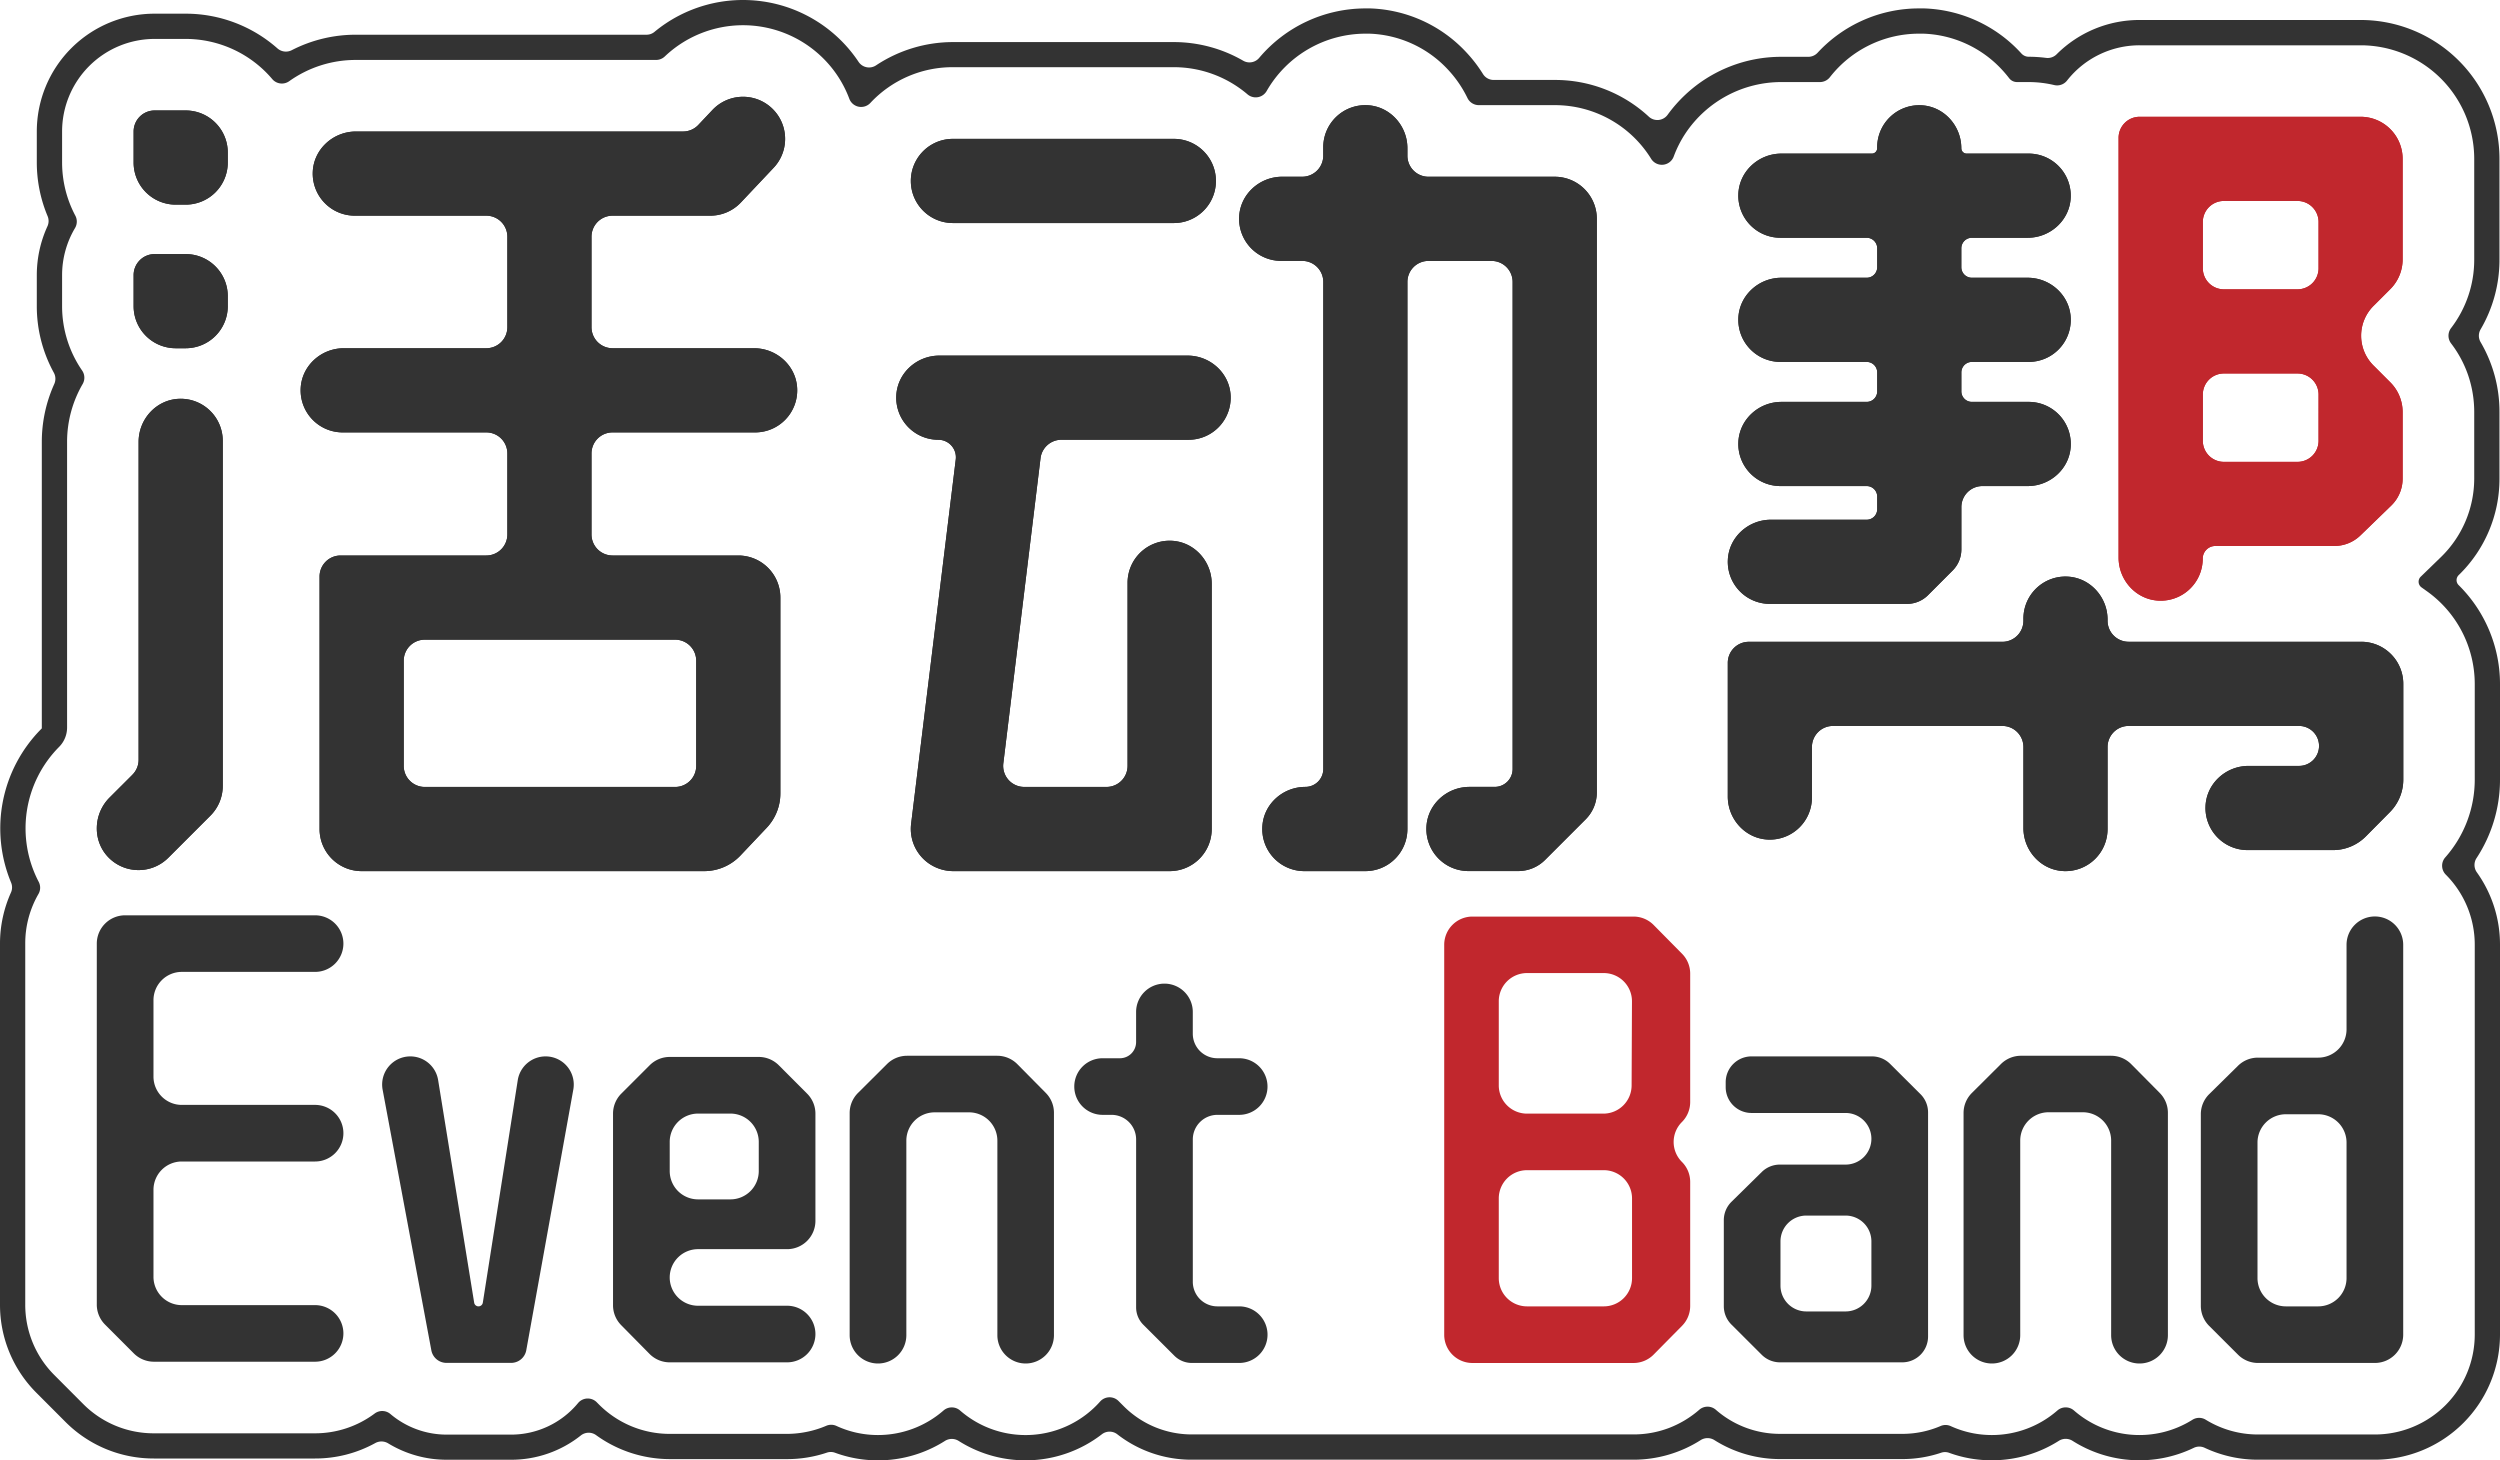 <svg xmlns="http://www.w3.org/2000/svg" viewBox="0 0 1188.12 694.04"><g id="图层_2" data-name="图层 2"><g id="图层_24" data-name="图层 24"><path d="M163.2,633.7h0a13.46,13.46,0,0,1-13.46,13.45H73.14a13.49,13.49,0,0,1-9.54-3.95L49.93,629.51A13.45,13.45,0,0,1,46,620V448.41A13.46,13.46,0,0,1,59.47,435h90.27a13.46,13.46,0,0,1,13.46,13.45h0a13.45,13.45,0,0,1-13.46,13.44H86.4A13.46,13.46,0,0,0,72.94,475.3v36.35A13.46,13.46,0,0,0,86.4,525.1h63.34a13.45,13.45,0,0,1,13.46,13.44h0A13.46,13.46,0,0,1,149.74,552H86.4a13.46,13.46,0,0,0-13.46,13.45v41.37A13.46,13.46,0,0,0,86.4,620.26h63.34A13.45,13.45,0,0,1,163.2,633.7Z" style="fill:#333"/><path d="M195,502.05a13.39,13.39,0,0,1,13.22,11.25l17.13,105.8a2.08,2.08,0,0,0,2.06,1.75h0a2.08,2.08,0,0,0,2.05-1.76l16.6-105.72a13.39,13.39,0,0,1,13.23-11.32h0a13.38,13.38,0,0,1,13.18,15.75L250.11,641.71a7.32,7.32,0,0,1-7.21,6H212.2a7.33,7.33,0,0,1-7.21-6L181.84,517.87A13.38,13.38,0,0,1,195,502.05Z" style="fill:#333"/><path d="M374.07,593.66H331.74a13.46,13.46,0,0,0-13.46,13.45h0a13.45,13.45,0,0,0,13.46,13.44h42.33A13.46,13.46,0,0,1,387.53,634h0a13.46,13.46,0,0,1-13.46,13.45H318.29a13.47,13.47,0,0,1-9.59-4l-13.49-13.68a13.42,13.42,0,0,1-3.87-9.43v-91.1a13.46,13.46,0,0,1,3.94-9.5l13.43-13.43a13.45,13.45,0,0,1,9.53-4h42.39a13.49,13.49,0,0,1,9.54,4l13.43,13.46a13.43,13.43,0,0,1,3.93,9.5v51A13.46,13.46,0,0,1,374.07,593.66ZM331.74,570h15.39a13.46,13.46,0,0,0,13.47-13.45V542.68a13.46,13.46,0,0,0-13.47-13.45H331.74a13.46,13.46,0,0,0-13.46,13.45v13.89A13.46,13.46,0,0,0,331.74,570Z" style="fill:#333"/><path d="M417.27,648h0a13.46,13.46,0,0,1-13.47-13.45V528.91a13.47,13.47,0,0,1,4-9.53l13.77-13.71a13.51,13.51,0,0,1,9.51-3.92h42.84a13.5,13.5,0,0,1,9.58,4L497,519.4a13.42,13.42,0,0,1,3.89,9.45V634.59A13.46,13.46,0,0,1,487.41,648h0A13.46,13.46,0,0,1,474,634.59v-92.5a13.46,13.46,0,0,0-13.47-13.45H444.2a13.46,13.46,0,0,0-13.46,13.45v92.5A13.46,13.46,0,0,1,417.27,648Z" style="fill:#333"/><path d="M602.39,634.3h0A13.44,13.44,0,0,1,589,647.74H566.39a11.72,11.72,0,0,1-8.27-3.42l-14.75-14.73a11.65,11.65,0,0,1-3.43-8.26V541.52a11.69,11.69,0,0,0-11.69-11.69H524a13.45,13.45,0,0,1-13.45-13.45h0A13.45,13.45,0,0,1,524,502.93h8.24a7.69,7.69,0,0,0,7.69-7.69v-14.3a13.48,13.48,0,0,1,13.48-13.47h0a13.46,13.46,0,0,1,13.46,13.46v10.33a11.66,11.66,0,0,0,11.67,11.67h10.39a13.46,13.46,0,0,1,13.45,13.46h0A13.44,13.44,0,0,1,589,529.83H578.57a11.69,11.69,0,0,0-11.69,11.69v67.65a11.67,11.67,0,0,0,11.67,11.68h10.39A13.45,13.45,0,0,1,602.39,634.3Z" style="fill:#333"/><path d="M799.43,533.14l-.21.21a13.39,13.39,0,0,0,.11,18.85h0a13.43,13.43,0,0,1,3.93,9.48v59a13.39,13.39,0,0,1-3.87,9.41l-13.5,13.67a13.43,13.43,0,0,1-9.55,4H699.78a13.41,13.41,0,0,1-13.42-13.4V449a13.41,13.41,0,0,1,13.42-13.4h76.56a13.43,13.43,0,0,1,9.55,4l13.5,13.67a13.39,13.39,0,0,1,3.87,9.41v61.15A13.4,13.4,0,0,1,799.43,533.14Zm-87.14-57.29v40a13.41,13.41,0,0,0,13.42,13.4H762a13.42,13.42,0,0,0,13.42-13.34l.17-40a13.4,13.4,0,0,0-13.42-13.46H725.71A13.41,13.41,0,0,0,712.29,475.85Zm49.91,80.28H725.71a13.41,13.41,0,0,0-13.42,13.4v37.92a13.41,13.41,0,0,0,13.42,13.4H762.2a13.41,13.41,0,0,0,13.42-13.4V569.53A13.41,13.41,0,0,0,762.2,556.13Z" style="fill:#c1272d"/><path d="M837.25,643.85l-14.42-14.39a12.26,12.26,0,0,1-3.59-8.67V579.88a12.26,12.26,0,0,1,3.65-8.74L837.26,557a12.28,12.28,0,0,1,8.62-3.53H877.1a12.27,12.27,0,0,0,12.28-12.27h0a12.27,12.27,0,0,0-12.28-12.26H832.41a12.27,12.27,0,0,1-12.28-12.27v-2.36a12.27,12.27,0,0,1,12.28-12.26h57.21a12.27,12.27,0,0,1,8.68,3.59L912.71,520a12.23,12.23,0,0,1,3.6,8.67V635.18A12.28,12.28,0,0,1,904,647.45h-58.1A12.28,12.28,0,0,1,837.25,643.85ZM877.1,577.7H858.45A12.27,12.27,0,0,0,846.17,590v21a12.27,12.27,0,0,0,12.28,12.26H877.1A12.27,12.27,0,0,0,889.38,611V590A12.27,12.27,0,0,0,877.1,577.7Z" style="fill:#333"/><path d="M946.65,648h0a13.46,13.46,0,0,1-13.47-13.45V528.91a13.43,13.43,0,0,1,4-9.53l13.77-13.71a13.47,13.47,0,0,1,9.51-3.92h42.84a13.48,13.48,0,0,1,9.57,4l13.53,13.66a13.42,13.42,0,0,1,3.89,9.45V634.59A13.46,13.46,0,0,1,1016.79,648h0a13.46,13.46,0,0,1-13.47-13.45v-92.5a13.46,13.46,0,0,0-13.47-13.45H973.58a13.46,13.46,0,0,0-13.47,13.45v92.5A13.46,13.46,0,0,1,946.65,648Z" style="fill:#333"/><path d="M1073.07,502.64h28.65a13.46,13.46,0,0,0,13.47-13.45V449a13.46,13.46,0,0,1,13.47-13.45h0A13.46,13.46,0,0,1,1142.12,449V634.3a13.45,13.45,0,0,1-13.46,13.44h-55.54a13.43,13.43,0,0,1-9.52-3.94l-13.72-13.69a13.49,13.49,0,0,1-3.94-9.51V529.54a13.4,13.4,0,0,1,4-9.57l13.66-13.46A13.49,13.49,0,0,1,1073.07,502.64Zm13.27,118.21h15.38a13.46,13.46,0,0,0,13.47-13.45V543a13.46,13.46,0,0,0-13.47-13.45h-15.38A13.46,13.46,0,0,0,1072.87,543V607.4A13.46,13.46,0,0,0,1086.34,620.85Z" style="fill:#333"/><path d="M65.87,413.5a19.93,19.93,0,0,1-14.31-6c-7.71-7.9-7.27-20.67.53-28.47l10.85-10.85a10,10,0,0,0,2.93-7.08V210c0-10.84,8.44-20.08,19.27-20.47a20,20,0,0,1,20.73,20v164A20,20,0,0,1,100,387.64l-20,20A19.94,19.94,0,0,1,65.87,413.5Z" style="fill:#333"/><path d="M108.25,140.75v4.75a20,20,0,0,1-20,20H83.5a20,20,0,0,1-20-20V130.75a10,10,0,0,1,10-10H88.25A20,20,0,0,1,108.25,140.75Z" style="fill:#333"/><path d="M108.25,72.5v4.75a20,20,0,0,1-20,20H83.5a20,20,0,0,1-20-20V62.5a10,10,0,0,1,10-10H88.25A20,20,0,0,1,108.25,72.5Z" style="fill:#333"/><path d="M358.87,205.5a20,20,0,0,0,20-20.68c-.36-10.87-9.64-19.32-20.51-19.32H291.11a10,10,0,0,1-10-10v-43a10,10,0,0,1,10-10h46.44a20,20,0,0,0,14.55-6.27l15.57-16.5a20,20,0,0,0-29.09-27.46l-6.69,7.09a10,10,0,0,1-7.28,3.14H169.15C158.28,62.5,149,71,148.63,81.82a20,20,0,0,0,20,20.68h62.49a10,10,0,0,1,10,10v43a10,10,0,0,1-10,10H163.4c-10.87,0-20.15,8.45-20.52,19.32a20,20,0,0,0,20,20.68h68.24a10,10,0,0,1,10,10V254a10,10,0,0,1-10,10H161.87a10,10,0,0,0-10,10V394a20,20,0,0,0,20,20H334.63a23.8,23.8,0,0,0,17.28-7.43l12.45-13.16A23.8,23.8,0,0,0,370.87,377V284a20,20,0,0,0-20-20H291.11a10,10,0,0,1-10-10V215.5a10,10,0,0,1,10-10ZM320.87,374h-119a10,10,0,0,1-10-10V314a10,10,0,0,1,10-10h119a10,10,0,0,1,10,10V364A10,10,0,0,1,320.87,374Z" style="fill:#333"/><path d="M557.87,106h-105a20,20,0,0,1,0-40h105a20,20,0,0,1,0,40Z" style="fill:#333"/><path d="M564.87,209a20,20,0,0,0,20-20.73c-.38-10.83-9.62-19.27-20.47-19.27h-118c-10.84,0-20.08,8.44-20.46,19.27a20,20,0,0,0,20,20.73h0a8.34,8.34,0,0,1,8.28,9.35L433,391.55A20,20,0,0,0,442.43,411,20.54,20.54,0,0,0,453.26,414H555.87a20,20,0,0,0,20-20V277.45c0-10.84-8.43-20.08-19.27-20.46a20,20,0,0,0-20.73,20v87a10,10,0,0,1-10,10H486.75a10,10,0,0,1-9.92-11.21l17.68-145a10,10,0,0,1,9.93-8.79Z" style="fill:#333"/><path d="M738.87,84h-60a10,10,0,0,1-10-10V70.45c0-10.84-8.43-20.08-19.27-20.46a20,20,0,0,0-20.73,20v4a10,10,0,0,1-10,10h-9.52c-10.84,0-20.08,8.44-20.46,19.27a20,20,0,0,0,20,20.73h10a10,10,0,0,1,10,10V365.45a8.51,8.51,0,0,1-8.52,8.52h0c-10.44,0-19.49,7.81-20.4,18.21A20,20,0,0,0,619.87,414h29a20,20,0,0,0,20-20V134a10,10,0,0,1,10-10h30a10,10,0,0,1,10,10V365.45a8.51,8.51,0,0,1-8.52,8.52h-12c-10.84,0-20.08,8.44-20.46,19.27a20,20,0,0,0,20,20.73h23.61a18.07,18.07,0,0,0,12.8-5.3l19.29-19.29a18.11,18.11,0,0,0,5.3-12.8V104A20,20,0,0,0,738.87,84Z" style="fill:#333"/><path d="M964.12,172a20,20,0,0,0,20-20.73c-.38-10.83-9.62-19.27-20.47-19.27H937.12a5,5,0,0,1-5-5v-9a5,5,0,0,1,5-5h26.52c10.85,0,20.09-8.43,20.47-19.27a20,20,0,0,0-20-20.73H934.64a2.52,2.52,0,0,1-2.52-2.52h0c0-10.84-8.43-20.08-19.27-20.46a20,20,0,0,0-20.73,20v.48A2.52,2.52,0,0,1,889.6,73h-43c-10.84,0-20.08,8.44-20.46,19.27a20,20,0,0,0,20,20.73h41a5,5,0,0,1,5,5v9a5,5,0,0,1-5,5H846.6c-10.84,0-20.08,8.44-20.46,19.27a20,20,0,0,0,20,20.73h41a5,5,0,0,1,5,5v9a5,5,0,0,1-5,5H846.6c-10.84,0-20.08,8.44-20.46,19.27a20,20,0,0,0,20,20.73h41a5,5,0,0,1,5,5v6a5,5,0,0,1-5,5H841.6c-10.84,0-20.08,8.44-20.46,19.27a20,20,0,0,0,20,20.73h65.14a14.17,14.17,0,0,0,10-4.14L928,271.12a14.17,14.17,0,0,0,4.14-10V241a10,10,0,0,1,10-10h21.52c10.85,0,20.09-8.43,20.47-19.27a20,20,0,0,0-20-20.73h-27a5,5,0,0,1-5-5v-9a5,5,0,0,1,5-5Z" style="fill:#333"/><path d="M1122.12,305h-110.5a10,10,0,0,1-10-10v-.52c0-10.84-8.43-20.08-19.27-20.46a20,20,0,0,0-20.73,20v1a10,10,0,0,1-10,10H831.12a10,10,0,0,0-10,10v63.52c0,10.85,8.44,20.09,19.27,20.47a20,20,0,0,0,20.73-20V355a10,10,0,0,1,10-10h80.5a10,10,0,0,1,10,10v38.52c0,10.85,8.44,20.09,19.27,20.47a20,20,0,0,0,20.73-20V355a10,10,0,0,1,10-10h81a9.5,9.5,0,0,1,9.5,9.5h0a9.5,9.5,0,0,1-9.5,9.5h-24c-10.84,0-20.08,8.44-20.46,19.27a20,20,0,0,0,20,20.73h40.59a22,22,0,0,0,15.61-6.5l11.44-11.55a21.94,21.94,0,0,0,6.36-15.46V325A20,20,0,0,0,1122.12,305Z" style="fill:#333"/><path d="M1128,145.39l8-8a20,20,0,0,0,5.85-14.14V75.5a20,20,0,0,0-20-20h-105a10,10,0,0,0-10,10V265c0,10.85,8.44,20.08,19.27,20.47a20,20,0,0,0,20.73-20h0a6,6,0,0,1,6-6h56.55a17.78,17.78,0,0,0,12.37-5l14.68-14.22a17.81,17.81,0,0,0,5.4-12.77V195.85a20,20,0,0,0-5.85-14.14l-8-8A20,20,0,0,1,1128,145.39Zm-26.11,64.11a10,10,0,0,1-10,10h-35a10,10,0,0,1-10-10v-22a10,10,0,0,1,10-10h35a10,10,0,0,1,10,10Zm0-82a10,10,0,0,1-10,10h-35a10,10,0,0,1-10-10v-22a10,10,0,0,1,10-10h35a10,10,0,0,1,10,10Z" style="fill:#c1272d"/><path d="M65.87,413.5a19.93,19.93,0,0,1-14.31-6c-7.71-7.9-7.27-20.67.53-28.47l10.85-10.85a10,10,0,0,0,2.93-7.08V210c0-10.84,8.44-20.08,19.27-20.47a20,20,0,0,1,20.73,20v164A20,20,0,0,1,100,387.64l-20,20A19.94,19.94,0,0,1,65.87,413.5Z" style="fill:#333"/><path d="M108.25,140.75v4.75a20,20,0,0,1-20,20H83.5a20,20,0,0,1-20-20V130.75a10,10,0,0,1,10-10H88.25A20,20,0,0,1,108.25,140.75Z" style="fill:#333"/><path d="M108.25,72.5v4.75a20,20,0,0,1-20,20H83.5a20,20,0,0,1-20-20V62.5a10,10,0,0,1,10-10H88.25A20,20,0,0,1,108.25,72.5Z" style="fill:#333"/><path d="M358.87,205.5a20,20,0,0,0,20-20.68c-.36-10.87-9.64-19.32-20.51-19.32H291.11a10,10,0,0,1-10-10v-43a10,10,0,0,1,10-10h46.44a20,20,0,0,0,14.55-6.27l15.57-16.5a20,20,0,0,0-29.09-27.46l-6.69,7.09a10,10,0,0,1-7.28,3.14H169.15C158.28,62.5,149,71,148.63,81.82a20,20,0,0,0,20,20.68h62.49a10,10,0,0,1,10,10v43a10,10,0,0,1-10,10H163.4c-10.87,0-20.15,8.45-20.52,19.32a20,20,0,0,0,20,20.68h68.24a10,10,0,0,1,10,10V254a10,10,0,0,1-10,10H161.87a10,10,0,0,0-10,10V394a20,20,0,0,0,20,20H334.63a23.8,23.8,0,0,0,17.28-7.43l12.45-13.16A23.8,23.8,0,0,0,370.87,377V284a20,20,0,0,0-20-20H291.11a10,10,0,0,1-10-10V215.5a10,10,0,0,1,10-10ZM320.87,374h-119a10,10,0,0,1-10-10V314a10,10,0,0,1,10-10h119a10,10,0,0,1,10,10V364A10,10,0,0,1,320.87,374Z" style="fill:#333"/><path d="M557.87,106h-105a20,20,0,0,1,0-40h105a20,20,0,0,1,0,40Z" style="fill:#333"/><path d="M564.87,209a20,20,0,0,0,20-20.73c-.38-10.83-9.62-19.27-20.47-19.27h-118c-10.84,0-20.08,8.44-20.46,19.27a20,20,0,0,0,20,20.73h0a8.34,8.34,0,0,1,8.28,9.35L433,391.55A20,20,0,0,0,442.43,411,20.54,20.54,0,0,0,453.26,414H555.87a20,20,0,0,0,20-20V277.45c0-10.84-8.43-20.08-19.27-20.46a20,20,0,0,0-20.73,20v87a10,10,0,0,1-10,10H486.75a10,10,0,0,1-9.92-11.21l17.68-145a10,10,0,0,1,9.93-8.79Z" style="fill:#333"/><path d="M738.87,84h-60a10,10,0,0,1-10-10V70.45c0-10.84-8.43-20.08-19.27-20.46a20,20,0,0,0-20.73,20v4a10,10,0,0,1-10,10h-9.52c-10.84,0-20.08,8.44-20.46,19.27a20,20,0,0,0,20,20.73h10a10,10,0,0,1,10,10V365.45a8.51,8.51,0,0,1-8.52,8.52h0c-10.44,0-19.49,7.81-20.4,18.21A20,20,0,0,0,619.87,414h29a20,20,0,0,0,20-20V134a10,10,0,0,1,10-10h30a10,10,0,0,1,10,10V365.45a8.51,8.51,0,0,1-8.52,8.52h-12c-10.84,0-20.08,8.44-20.46,19.27a20,20,0,0,0,20,20.73h23.61a18.07,18.07,0,0,0,12.8-5.3l19.29-19.29a18.11,18.11,0,0,0,5.3-12.8V104A20,20,0,0,0,738.87,84Z" style="fill:#333"/><path d="M964.12,172a20,20,0,0,0,20-20.73c-.38-10.83-9.62-19.27-20.47-19.27H937.12a5,5,0,0,1-5-5v-9a5,5,0,0,1,5-5h26.52c10.85,0,20.09-8.43,20.47-19.27a20,20,0,0,0-20-20.73H934.64a2.52,2.52,0,0,1-2.52-2.52h0c0-10.84-8.43-20.08-19.27-20.46a20,20,0,0,0-20.73,20v.48A2.52,2.52,0,0,1,889.6,73h-43c-10.84,0-20.08,8.44-20.46,19.27a20,20,0,0,0,20,20.73h41a5,5,0,0,1,5,5v9a5,5,0,0,1-5,5H846.6c-10.84,0-20.08,8.44-20.46,19.27a20,20,0,0,0,20,20.73h41a5,5,0,0,1,5,5v9a5,5,0,0,1-5,5H846.6c-10.84,0-20.08,8.44-20.46,19.27a20,20,0,0,0,20,20.73h41a5,5,0,0,1,5,5v6a5,5,0,0,1-5,5H841.6c-10.84,0-20.08,8.44-20.46,19.27a20,20,0,0,0,20,20.73h65.14a14.17,14.17,0,0,0,10-4.14L928,271.12a14.17,14.17,0,0,0,4.14-10V241a10,10,0,0,1,10-10h21.52c10.85,0,20.09-8.43,20.47-19.27a20,20,0,0,0-20-20.73h-27a5,5,0,0,1-5-5v-9a5,5,0,0,1,5-5Z" style="fill:#333"/><path d="M1122.12,305h-110.5a10,10,0,0,1-10-10v-.52c0-10.84-8.43-20.08-19.27-20.46a20,20,0,0,0-20.73,20v1a10,10,0,0,1-10,10H831.12a10,10,0,0,0-10,10v63.52c0,10.85,8.44,20.09,19.27,20.47a20,20,0,0,0,20.73-20V355a10,10,0,0,1,10-10h80.5a10,10,0,0,1,10,10v38.52c0,10.85,8.44,20.09,19.27,20.47a20,20,0,0,0,20.73-20V355a10,10,0,0,1,10-10h81a9.5,9.5,0,0,1,9.5,9.5h0a9.5,9.5,0,0,1-9.5,9.5h-24c-10.84,0-20.08,8.44-20.46,19.27a20,20,0,0,0,20,20.73h40.59a22,22,0,0,0,15.61-6.5l11.44-11.55a21.94,21.94,0,0,0,6.36-15.46V325A20,20,0,0,0,1122.12,305Z" style="fill:#333"/><path d="M1128,145.39l8-8a20,20,0,0,0,5.85-14.14V75.5a20,20,0,0,0-20-20h-105a10,10,0,0,0-10,10V265c0,10.85,8.44,20.08,19.27,20.47a20,20,0,0,0,20.73-20h0a6,6,0,0,1,6-6h56.55a17.78,17.78,0,0,0,12.37-5l14.68-14.22a17.81,17.81,0,0,0,5.4-12.77V195.85a20,20,0,0,0-5.85-14.14l-8-8A20,20,0,0,1,1128,145.39Zm-26.11,64.11a10,10,0,0,1-10,10h-35a10,10,0,0,1-10-10v-22a10,10,0,0,1,10-10h35a10,10,0,0,1,10,10Zm0-82a10,10,0,0,1-10,10h-35a10,10,0,0,1-10-10v-22a10,10,0,0,1,10-10h35a10,10,0,0,1,10,10Z" style="fill:#c1272d"/><path d="M1188.12,370.46V325a66.11,66.11,0,0,0-19.64-46.91,3.33,3.33,0,0,1,0-4.76,63.71,63.71,0,0,0,19.39-45.75v-31.7a65.3,65.3,0,0,0-8.95-33.25,6,6,0,0,1,0-6.13,65.39,65.39,0,0,0,8.95-33.26V75.5a66,66,0,0,0-66-66h-105a55.64,55.64,0,0,0-39.46,16.3,6,6,0,0,1-5,1.71,66,66,0,0,0-8.27-.54,4.69,4.69,0,0,1-3.45-1.53l-.48-.52A65.31,65.31,0,0,0,914.49,4c-.8,0-1.59,0-2.37,0a65.6,65.6,0,0,0-48.34,21.1,6,6,0,0,1-4.39,1.9H846.6A66.56,66.56,0,0,0,801.07,44.9a67.72,67.72,0,0,0-8.58,9.71,6,6,0,0,1-8.9.83A65.54,65.54,0,0,0,738.87,38h-29a6,6,0,0,1-5.1-2.84,66.36,66.36,0,0,0-7.83-10.21A65.31,65.31,0,0,0,651.24,4c-.8,0-1.59,0-2.37,0a66.14,66.14,0,0,0-50.45,23.51,6,6,0,0,1-7.57,1.36,65.92,65.92,0,0,0-33-8.87h-105A66.17,66.17,0,0,0,416.3,31.09,6,6,0,0,1,408,29.35a66,66,0,0,0-97-14.17,5.88,5.88,0,0,1-3.75,1.32H169.14a66.38,66.38,0,0,0-30.46,7.34,6.09,6.09,0,0,1-6.85-.86A65.87,65.87,0,0,0,88.25,6.5H73.49a56,56,0,0,0-56,56V77.25a66,66,0,0,0,5.15,25.51,6,6,0,0,1-.08,4.76,55.75,55.75,0,0,0-5.07,23.23V145.5a65.57,65.57,0,0,0,8.1,31.63,6,6,0,0,1,.22,5.32A66.85,66.85,0,0,0,19.87,210V346.16l-.3.31a67.07,67.07,0,0,0-14.29,73,5.9,5.9,0,0,1-.06,4.68A59.39,59.39,0,0,0,0,448.41V620a59.06,59.06,0,0,0,17.38,42L31.05,675.7a59.09,59.09,0,0,0,42.08,17.45h76.6a58.92,58.92,0,0,0,28.62-7.34,6.13,6.13,0,0,1,6.14.15,53.31,53.31,0,0,0,27.71,7.78h30.7A53.12,53.12,0,0,0,276,682.23a6,6,0,0,1,7.24-.22,59.91,59.91,0,0,0,35.05,11.43h55.77a59.19,59.19,0,0,0,18.86-3.06,5.78,5.78,0,0,1,3.83,0,59.36,59.36,0,0,0,52.31-5.57,6.1,6.1,0,0,1,6.57,0,59.32,59.32,0,0,0,68-3.15,6,6,0,0,1,7.39,0,57.29,57.29,0,0,0,35.32,12.06H776.33a59.44,59.44,0,0,0,31.89-9.3,6.12,6.12,0,0,1,6.57,0,58.2,58.2,0,0,0,31.14,9H904a57.7,57.7,0,0,0,18.48-3,5.73,5.73,0,0,1,3.77,0A58.66,58.66,0,0,0,946.64,694a59.33,59.33,0,0,0,31.79-9.23,6.1,6.1,0,0,1,6.57,0,59.3,59.3,0,0,0,57.64,3.29,6,6,0,0,1,5.12,0,59.36,59.36,0,0,0,25.36,5.66h55.53a59.53,59.53,0,0,0,59.47-59.45V449a59,59,0,0,0-11.06-34.51,6,6,0,0,1,0-6.81A67.9,67.9,0,0,0,1188.12,370.46Zm-12,0a55.78,55.78,0,0,1-14,37,6,6,0,0,0,.23,8.2A47.1,47.1,0,0,1,1176.12,449V634.29a47.51,47.51,0,0,1-47.47,47.45h-55.53a47.33,47.33,0,0,1-24.82-7,6,6,0,0,0-6.34,0,47.33,47.33,0,0,1-56.31-4.41,6,6,0,0,0-7.88,0A47.32,47.32,0,0,1,946.64,682a47,47,0,0,1-19.6-4.26,5.95,5.95,0,0,0-4.84,0h0A46,46,0,0,1,904,681.44h-58.1A46.19,46.19,0,0,1,815.46,670a6,6,0,0,0-7.9,0A47.9,47.9,0,0,1,793,678.71a47.31,47.31,0,0,1-16.66,3H566.39a45.68,45.68,0,0,1-32.29-13.36l-2.53-2.53a6,6,0,0,0-8.73.25,47.35,47.35,0,0,1-66.56,4.27,6,6,0,0,0-7.88,0A47.37,47.37,0,0,1,417.27,682a46.93,46.93,0,0,1-19.75-4.33,5.94,5.94,0,0,0-4.86-.06,46.91,46.91,0,0,1-9.09,2.84,47.86,47.86,0,0,1-9.51,1H318.28a47.45,47.45,0,0,1-33.8-14.14l-.88-.89a6,6,0,0,0-8.88.38,41.3,41.3,0,0,1-31.82,15H212.2A41.39,41.39,0,0,1,185.53,672a6,6,0,0,0-7.46-.23,47.31,47.31,0,0,1-28.35,9.41H73.13a47.17,47.17,0,0,1-33.59-13.93L25.87,653.54A47.15,47.15,0,0,1,12,620V448.24a46.73,46.73,0,0,1,6.27-23.36,5.89,5.89,0,0,0,.81-3,6.09,6.09,0,0,0-.7-2.81h0A54.92,54.92,0,0,1,28.05,355a12.89,12.89,0,0,0,2.83-4.23,13,13,0,0,0,1-5V210a54.74,54.74,0,0,1,7.4-27.49,6,6,0,0,0-.25-6.42h0a53.81,53.81,0,0,1-9.52-30.56V130.75a43.81,43.81,0,0,1,6.15-22.38,6,6,0,0,0,.14-5.88,53.66,53.66,0,0,1-4.69-12.23,54.27,54.27,0,0,1-1.6-13V62.5a44,44,0,0,1,44-44H88.25a54,54,0,0,1,41.14,19.09,6,6,0,0,0,8.05,1,54.4,54.4,0,0,1,31.7-10.1H311.8a6,6,0,0,0,4.13-1.65,54,54,0,0,1,74.26-.12,53.45,53.45,0,0,1,13.44,20.21,6,6,0,0,0,10,2,53.43,53.43,0,0,1,39.25-17h105a54,54,0,0,1,35,12.91,6,6,0,0,0,9.1-1.59A54.2,54.2,0,0,1,648.87,16c.64,0,1.29,0,1.94,0A53.37,53.37,0,0,1,688.16,33.1a54.64,54.64,0,0,1,9.25,13.49,6,6,0,0,0,5.4,3.38h36.06a53.74,53.74,0,0,1,45.84,25.52,6,6,0,0,0,10.72-1.1,53.58,53.58,0,0,1,5.67-11.14A54.77,54.77,0,0,1,846.6,39h18.31a6,6,0,0,0,4.73-2.29A53.73,53.73,0,0,1,912.12,16c.64,0,1.29,0,1.94,0A53.37,53.37,0,0,1,951.41,33.1c1.07,1.15,2.1,2.35,3.06,3.58l.4.51A4.69,4.69,0,0,0,958.54,39h5.58a53.33,53.33,0,0,1,12.16,1.43,5.76,5.76,0,0,0,1.37.16,6,6,0,0,0,4.7-2.29,43.79,43.79,0,0,1,34.52-16.77h105a54,54,0,0,1,54,54v47.71a53.35,53.35,0,0,1-11,32.68,6,6,0,0,0,0,7.28,53.26,53.26,0,0,1,8.2,15.39,54,54,0,0,1,2.8,17.29V227.5a52.08,52.08,0,0,1-15.74,37.18l-9.68,9.39a3.32,3.32,0,0,0,.38,5.09l2.6,1.86a54.18,54.18,0,0,1,22.69,44Z" style="fill:#333"/></g></g></svg>